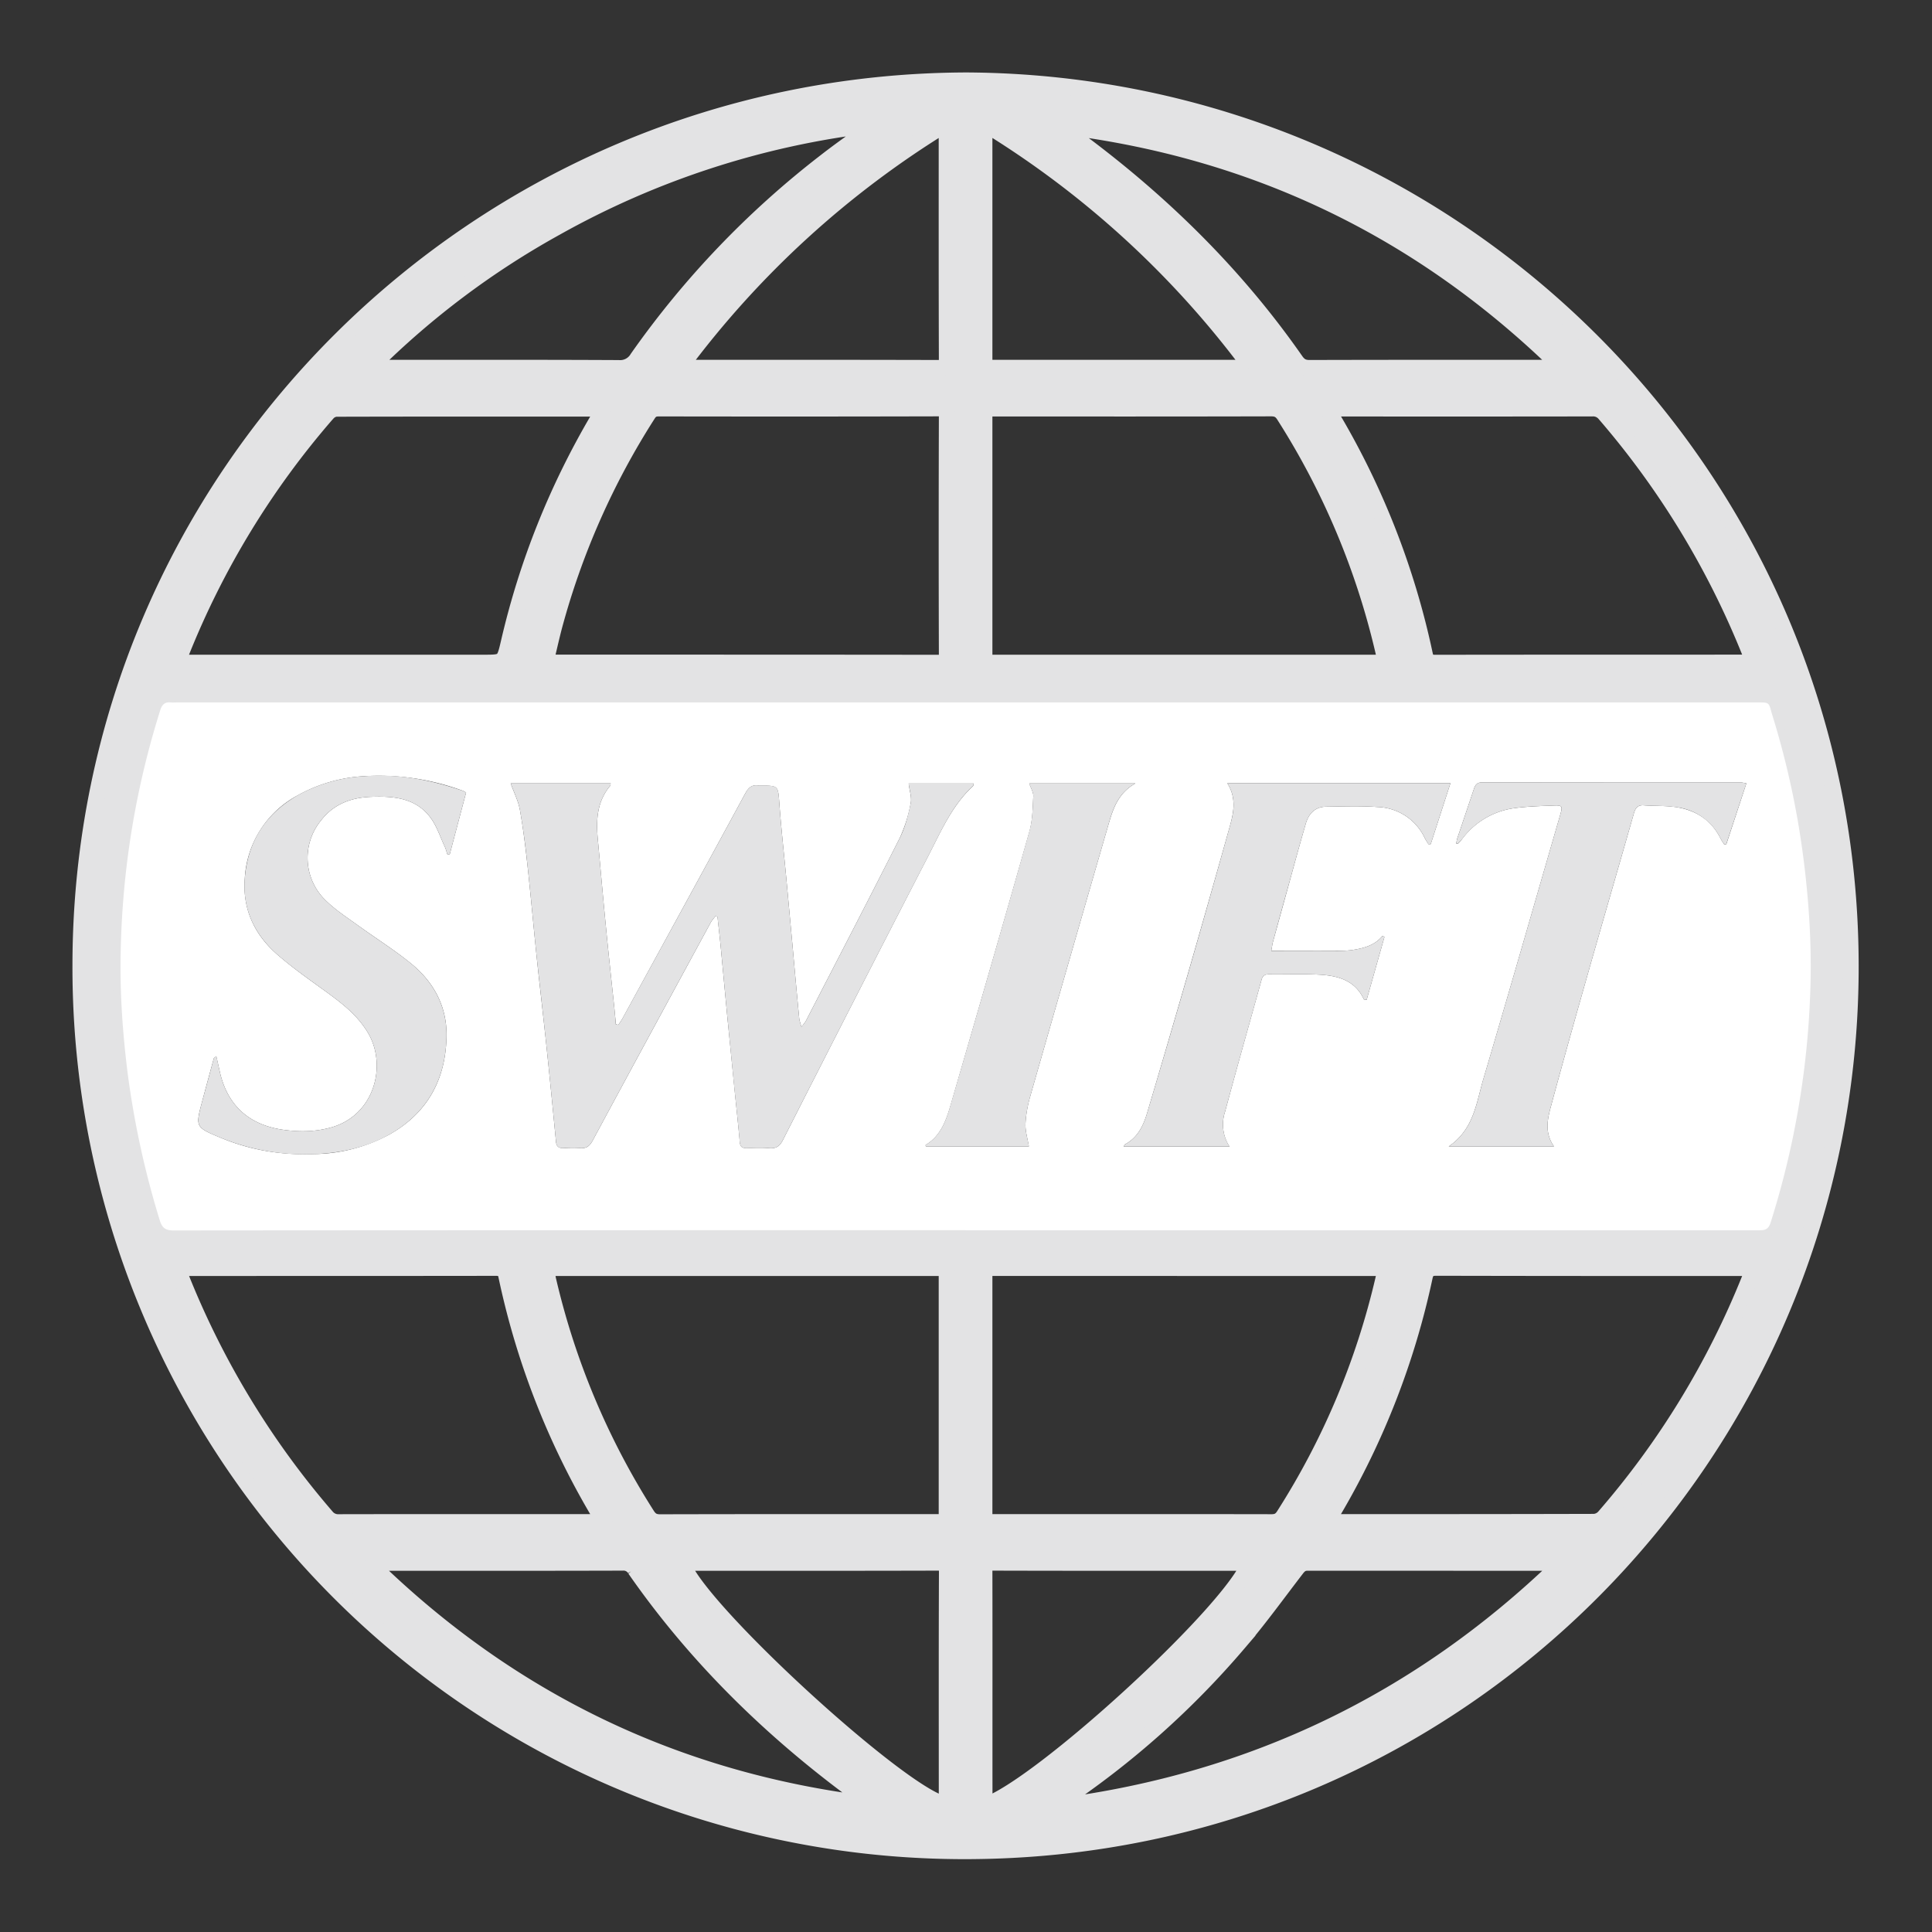 <svg xmlns="http://www.w3.org/2000/svg" width="24" height="24" viewBox="0 0 24 24">
    <rect x="0" y="0" width="24" height="24" fill="#333333" stroke="none"/>
    <g fill="none" fill-rule="evenodd">
        <path fill="#E3E3E4" stroke="#E3E3E4" stroke-width=".2" d="M11.76 1.535a11.73 11.73 0 0 0-3.313 3.03c.061.002.091.005.122.005 1.025 0 2.05-.001 3.075.002.096 0 .12-.028.119-.12-.003-.933-.002-1.865-.002-2.797v-.12zM8.474 19.413c.177.569 2.804 2.967 3.288 3.005v-.092c0-.933-.002-1.865.002-2.797 0-.098-.03-.118-.121-.118-1.023.003-2.045.002-3.067.002h-.102zm7.047.006c-.036-.003-.063-.006-.09-.006-1.032 0-2.064.001-3.096-.002-.089 0-.108.03-.107.113.002.935 0 1.871.001 2.807 0 .032.004.064.007.098.678-.227 3.045-2.394 3.285-3.01zM15.51 4.57c.006-.01.01-.021.015-.031a11.687 11.687 0 0 0-3.297-3.005V4.45c0 .12 0 .12.124.12H15.511zm-4.714 17.843l.014-.03-.107-.07c-.039-.026-.078-.051-.115-.079-1.042-.774-1.957-1.674-2.7-2.743a.165.165 0 0 0-.153-.08c-1.004.003-2.008.002-3.012.002-.031 0-.063.004-.095.006l-.007.03c1.725 1.68 3.783 2.67 6.175 2.964zm2.4-20.844l-.016.027c.073.05.147.097.218.149 1.04.772 1.954 1.67 2.696 2.734.045.065.092.093.174.093 1.001-.003 2.002-.002 3.003-.002.031 0 .062-.005.093-.008l.005-.028c-1.725-1.681-3.782-2.671-6.174-2.965zM19.37 19.45l-.013-.032c-.024-.001-.049-.005-.073-.005l-3.04-.001c-.064 0-.1.026-.137.074-.24.312-.47.632-.726.93a10.771 10.771 0 0 1-2.193 1.954c-.017.012-.031.029-.047.043l.017.025c2.4-.313 4.47-1.309 6.212-2.988zM10.844 1.576l-.007-.026A10.563 10.563 0 0 0 6.901 2.83 10.325 10.325 0 0 0 4.62 4.542l.01.028h.107c.982 0 1.965-.002 2.947.003a.25.25 0 0 0 .235-.122 11.255 11.255 0 0 1 2.335-2.443c.192-.15.393-.289.59-.432zM7.495 5.082c-.032-.004-.044-.007-.056-.007-1.088 0-2.175-.001-3.263.002a.164.164 0 0 0-.108.054 10.393 10.393 0 0 0-1.82 2.983c-.013.033-.02.068-.034.119H6c.261 0 .263 0 .322-.255.228-.984.6-1.91 1.112-2.78.02-.034.037-.07.061-.116zm.003 13.827c-.032-.062-.053-.105-.078-.147a9.69 9.69 0 0 1-1.129-2.91c-.016-.08-.052-.103-.132-.103-1.28.002-2.559.001-3.839.002-.032 0-.063.004-.097.007 0 .022-.002.032 0 .04a2.5 2.5 0 0 0 .046.122 10.504 10.504 0 0 0 1.784 2.919.188.188 0 0 0 .16.071c1.056-.002 2.113-.001 3.17-.001h.115zm8.994-.006c.044.003.065.006.086.006 1.075 0 2.15 0 3.226-.003a.187.187 0 0 0 .123-.06 10.404 10.404 0 0 0 1.811-2.967c.015-.036.023-.074.038-.123-.046-.002-.08-.005-.113-.005-1.273 0-2.547 0-3.82-.003-.094 0-.128.03-.147.12a9.72 9.72 0 0 1-1.13 2.9l-.074.135zm.02-13.829c-.002.019-.005.026-.003.03.012.026.023.05.037.075a9.75 9.75 0 0 1 1.153 2.951c.016.079.05.104.13.104 1.28-.002 2.56-.001 3.84-.002.032 0 .064-.004.109-.007-.017-.051-.027-.09-.042-.126a10.513 10.513 0 0 0-1.797-2.954.188.188 0 0 0-.16-.072c-1.059.002-2.119.001-3.178.001h-.088zm-9.73 10.684l.025.135a9.365 9.365 0 0 0 1.23 2.928c.043.067.087.09.164.09 1.147-.003 2.293-.002 3.44-.002.12 0 .12 0 .12-.121v-2.91c0-.127 0-.127-.127-.127H6.903c-.036 0-.073.004-.12.007zm-.005-7.534c.049.004.082.008.115.008 1.586 0 3.172 0 4.759.002.082 0 .112-.02.112-.11-.003-.981-.003-1.963 0-2.946 0-.078-.018-.106-.102-.106-1.16.003-2.318.003-3.477.001-.062 0-.1.017-.135.072a9.411 9.411 0 0 0-1.166 2.638c-.037.142-.069.286-.106.441zm7.943 7.526h-2.352c-.14 0-.14 0-.14.135v2.9c0 .123 0 .124.119.124 1.15 0 2.299-.001 3.449.001.074 0 .116-.024.155-.086a9.398 9.398 0 0 0 1.235-2.938c.031-.135.032-.135-.105-.135H14.72zm-.004-7.517h2.361c.14 0 .14 0 .11-.132a9.399 9.399 0 0 0-1.234-2.939c-.041-.066-.086-.09-.163-.09-1.147.003-2.293.002-3.44.002-.122 0-.122 0-.122.12v2.91c0 .128 0 .129.127.129h2.361zm-2.721 7.05h9.847c.072 0 .123-.003.151-.092.296-.927.457-1.879.493-2.85a10.186 10.186 0 0 0-.085-1.685c-.077-.6-.205-1.187-.383-1.764-.055-.176-.017-.166-.229-.166H2.2c-.026 0-.05.002-.075 0-.074-.008-.11.023-.133.096-.31.979-.471 1.982-.492 3.009-.01.508.025 1.013.09 1.518.078.615.216 1.216.395 1.808.029.096.071.128.173.128 3.28-.003 6.559-.003 9.838-.003zM12 1c6.032.027 10.98 4.89 10.989 10.99.01 6.031-4.85 11-10.992 11.005A10.978 10.978 0 0 1 1 11.996C1.001 5.91 5.942 1.022 12 1z"/>
        <path fill="#FFF" d="M14.104 9.732h-1.318c.02.061.053.111.05.16-.007.146-.009.297-.048.437-.322 1.136-.651 2.27-.98 3.403-.056.19-.123.38-.309.491-.002.002.001.011.002.018h1.28c-.016-.098-.045-.189-.042-.278.005-.113.026-.228.057-.337.322-1.127.646-2.253.972-3.378.057-.195.118-.393.336-.516m3.985.747c.013 0 .022.002.024 0 .02-.02.038-.041.055-.063a.97.97 0 0 1 .631-.375c.165-.023.332-.028.499-.034.109-.005.114.006.085.11-.317 1.092-.63 2.186-.953 3.276-.09.3-.118.634-.434.849h1.308c-.124-.178-.078-.352-.032-.52.147-.544.299-1.085.453-1.626.189-.666.383-1.33.573-1.997.02-.067.05-.1.122-.095.13.01.261.003.39.021.25.035.446.158.563.39.013.026.03.05.045.074l.027-.002.249-.756c-.03-.005-.047-.01-.065-.01-1.072 0-2.144 0-3.217-.002-.064 0-.086.031-.103.083l-.204.606c-.008.022-.01.046-.016.07m-2.297 1.335c.01-.05.012-.08.02-.109l.207-.75c.066-.242.132-.483.202-.723.036-.124.115-.208.252-.21.213-.003.426-.011.638.004a.67.67 0 0 1 .586.382c.014.028.032.054.048.08l.028-.001.245-.757h-2.772c.114.18.081.357.033.53a233.216 233.216 0 0 1-1.028 3.564c-.047.159-.117.308-.275.392-.008.004-.011.019-.017.03h1.315a.506.506 0 0 1-.054-.441c.146-.546.301-1.09.452-1.635.014-.05.043-.067.094-.066.205.003.41-.006.614.004.232.012.45.065.562.306.001.004.011.003.035.007l.221-.781-.024-.013c-.094.115-.225.151-.36.173-.065.01-.13.013-.195.013-.271.002-.543 0-.827 0M2.688 13.12c-.024.02-.031.023-.032.028a89.39 89.39 0 0 0-.143.528c-.087.325-.087.326.225.456.374.157.765.22 1.17.204a2.01 2.01 0 0 0 .924-.24c.48-.268.707-.69.715-1.229.005-.37-.163-.673-.446-.902-.206-.167-.433-.31-.648-.465-.135-.098-.278-.19-.397-.305a.733.733 0 0 1-.069-1.002c.155-.202.37-.284.616-.294.278-.011.555.009.74.252.083.108.125.246.184.371.013.029.02.06.03.09h.03l.203-.767c-.02-.011-.028-.017-.036-.02a3.014 3.014 0 0 0-1.229-.183 1.91 1.91 0 0 0-.83.24 1.246 1.246 0 0 0-.654 1.028c-.03.383.12.7.403.947.195.17.41.32.62.472.196.143.385.292.51.506.237.408.073 1.015-.452 1.168-.19.055-.382.06-.578.035-.444-.054-.724-.303-.817-.74l-.04-.178m4.994-.389l-.03-.007-.019-.2c-.036-.344-.074-.687-.107-1.032-.035-.356-.066-.713-.099-1.07-.022-.237-.01-.465.153-.659.006-.007.005-.021.007-.032H6.344c.04.114.094.217.114.327.04.224.068.451.093.678.042.384.076.77.116 1.153.04.384.086.768.126 1.152.04.38.077.762.114 1.143.006.058.034.08.092.078.068-.003.136-.006.204 0 .079.008.121-.023.159-.093.486-.903.975-1.803 1.464-2.704.016-.03.04-.056.06-.083l.027.006c.013.121.027.242.039.364l.08.848.088.886c.023.233.049.467.07.7.005.063.032.078.089.076.092-.003.186-.007.278.001.087.007.13-.026.17-.104a589.675 589.675 0 0 1 1.798-3.514c.16-.309.297-.636.562-.88.005-.005.005-.017.01-.032h-.809c.01.09.04.172.025.245a1.772 1.772 0 0 1-.135.43c-.382.758-.773 1.51-1.162 2.265-.012.024-.032.046-.06.085-.014-.052-.026-.081-.028-.11-.028-.29-.054-.58-.08-.869l-.08-.867c-.029-.308-.063-.615-.086-.923-.017-.23-.01-.23-.237-.23h-.018c-.087-.017-.13.027-.171.101-.505.931-1.014 1.86-1.522 2.79-.015.028-.035.054-.053.081m4.314 2.551c-3.28 0-6.558 0-9.838.003-.102 0-.144-.032-.173-.128a11.096 11.096 0 0 1-.396-1.808c-.064-.505-.1-1.01-.089-1.518.02-1.027.183-2.03.492-3.01.023-.072.06-.103.133-.095.024.002.05 0 .074 0H21.79c.212 0 .174-.01.229.166.178.577.306 1.164.383 1.764.072.56.107 1.121.085 1.685a10.678 10.678 0 0 1-.493 2.85c-.028.089-.079.092-.151.092h-9.847"/>
        <path fill="#E3E3E4" d="M7.681 12.731c.018-.027.038-.053.053-.082.508-.929 1.017-1.858 1.522-2.789.04-.074.084-.118.17-.102h.02c.226 0 .22 0 .236.231.023.308.057.615.086.923l.08.867c.026.29.052.579.08.868.002.03.014.059.028.11.028-.038.048-.06.06-.084.389-.754.78-1.507 1.162-2.265.067-.133.104-.283.135-.43.015-.073-.014-.156-.025-.245h.808c-.004.015-.004.027-.01.032-.264.244-.4.571-.56.88a586.91 586.91 0 0 0-1.799 3.514c-.04.078-.083.111-.17.104-.092-.008-.186-.004-.278 0-.057.001-.084-.014-.09-.076-.02-.234-.046-.468-.07-.701l-.087-.886-.08-.848c-.012-.122-.026-.243-.04-.364l-.026-.006c-.02.027-.044.053-.06.083-.489.9-.978 1.801-1.464 2.704-.038.07-.08.1-.159.093a1.505 1.505 0 0 0-.204 0c-.058.003-.086-.02-.092-.078-.037-.381-.074-.762-.114-1.143-.04-.384-.085-.768-.126-1.152-.04-.384-.074-.769-.116-1.153a9.602 9.602 0 0 0-.093-.678c-.02-.11-.073-.213-.114-.327h1.242c-.002.01-.001.025-.007.032-.163.194-.175.422-.153.659.033.357.064.714.099 1.07.033.345.071.688.107 1.033.007.066.012.133.018.2l.031.006zM2.688 13.12l.039.178c.093.437.373.686.817.74.196.024.388.02.578-.035.525-.153.689-.76.452-1.168-.125-.214-.314-.363-.51-.506-.21-.153-.425-.302-.62-.472-.282-.248-.434-.564-.403-.947.036-.456.258-.8.654-1.029a1.91 1.91 0 0 1 .83-.239c.425-.032.83.045 1.229.183.008.003.016.009.036.02l-.203.767h-.03c-.01-.03-.017-.061-.03-.09-.059-.125-.101-.263-.183-.37-.186-.244-.463-.264-.741-.253-.246.01-.461.092-.616.294a.733.733 0 0 0 .069 1.002c.119.115.262.207.397.305.215.156.442.298.648.465.283.23.45.532.446.902-.008.539-.236.96-.715 1.23-.286.16-.599.227-.925.24a2.735 2.735 0 0 1-1.17-.205c-.31-.13-.31-.131-.224-.456l.143-.528c0-.005.008-.008.032-.028M15.792 11.813h.827c.065-.001.13-.004.194-.014.136-.022.267-.058.361-.173l.024.013-.221.781c-.024-.004-.034-.003-.035-.007-.112-.241-.33-.294-.562-.306-.204-.01-.41-.001-.614-.004-.051 0-.08.016-.094.066-.15.545-.306 1.089-.452 1.635a.506.506 0 0 0 .054.44h-1.315c.006-.01.009-.025.017-.029.158-.084.228-.233.275-.392a200.433 200.433 0 0 0 1.028-3.564c.049-.173.081-.35-.033-.53h2.772l-.245.757-.028.002c-.016-.027-.034-.053-.048-.081a.67.67 0 0 0-.586-.382c-.212-.015-.425-.007-.638-.004-.137.002-.216.086-.252.21-.07.24-.136.481-.202.722-.07.25-.139.5-.207.751-.008.029-.01.059-.02.109M18.089 10.479c.005-.025.008-.049.016-.07l.204-.607c.017-.052.04-.083.103-.083 1.073.002 2.145.002 3.217.002.018 0 .035.005.065.01l-.25.756-.026.002c-.015-.024-.032-.048-.045-.073a.703.703 0 0 0-.564-.39c-.128-.019-.26-.012-.389-.022-.073-.005-.102.028-.122.095-.19.666-.384 1.33-.573 1.997-.154.54-.306 1.082-.453 1.625-.046.17-.092.343.032.521h-1.308c.316-.215.345-.55.434-.849.323-1.09.636-2.184.953-3.276.03-.104.024-.115-.085-.11-.167.006-.334.01-.499.034a.97.97 0 0 0-.63.375 1.084 1.084 0 0 1-.056.062c-.002.003-.011 0-.024 0M14.104 9.732c-.218.123-.28.32-.336.516-.326 1.125-.65 2.251-.972 3.378-.03.109-.052.224-.057.337-.003.089.026.18.043.278H11.5c0-.007-.004-.016-.002-.018.186-.112.253-.3.308-.49.33-1.134.659-2.268.98-3.404.04-.14.042-.291.05-.438.002-.048-.03-.098-.051-.159h1.318z"/>
    </g>
</svg>
